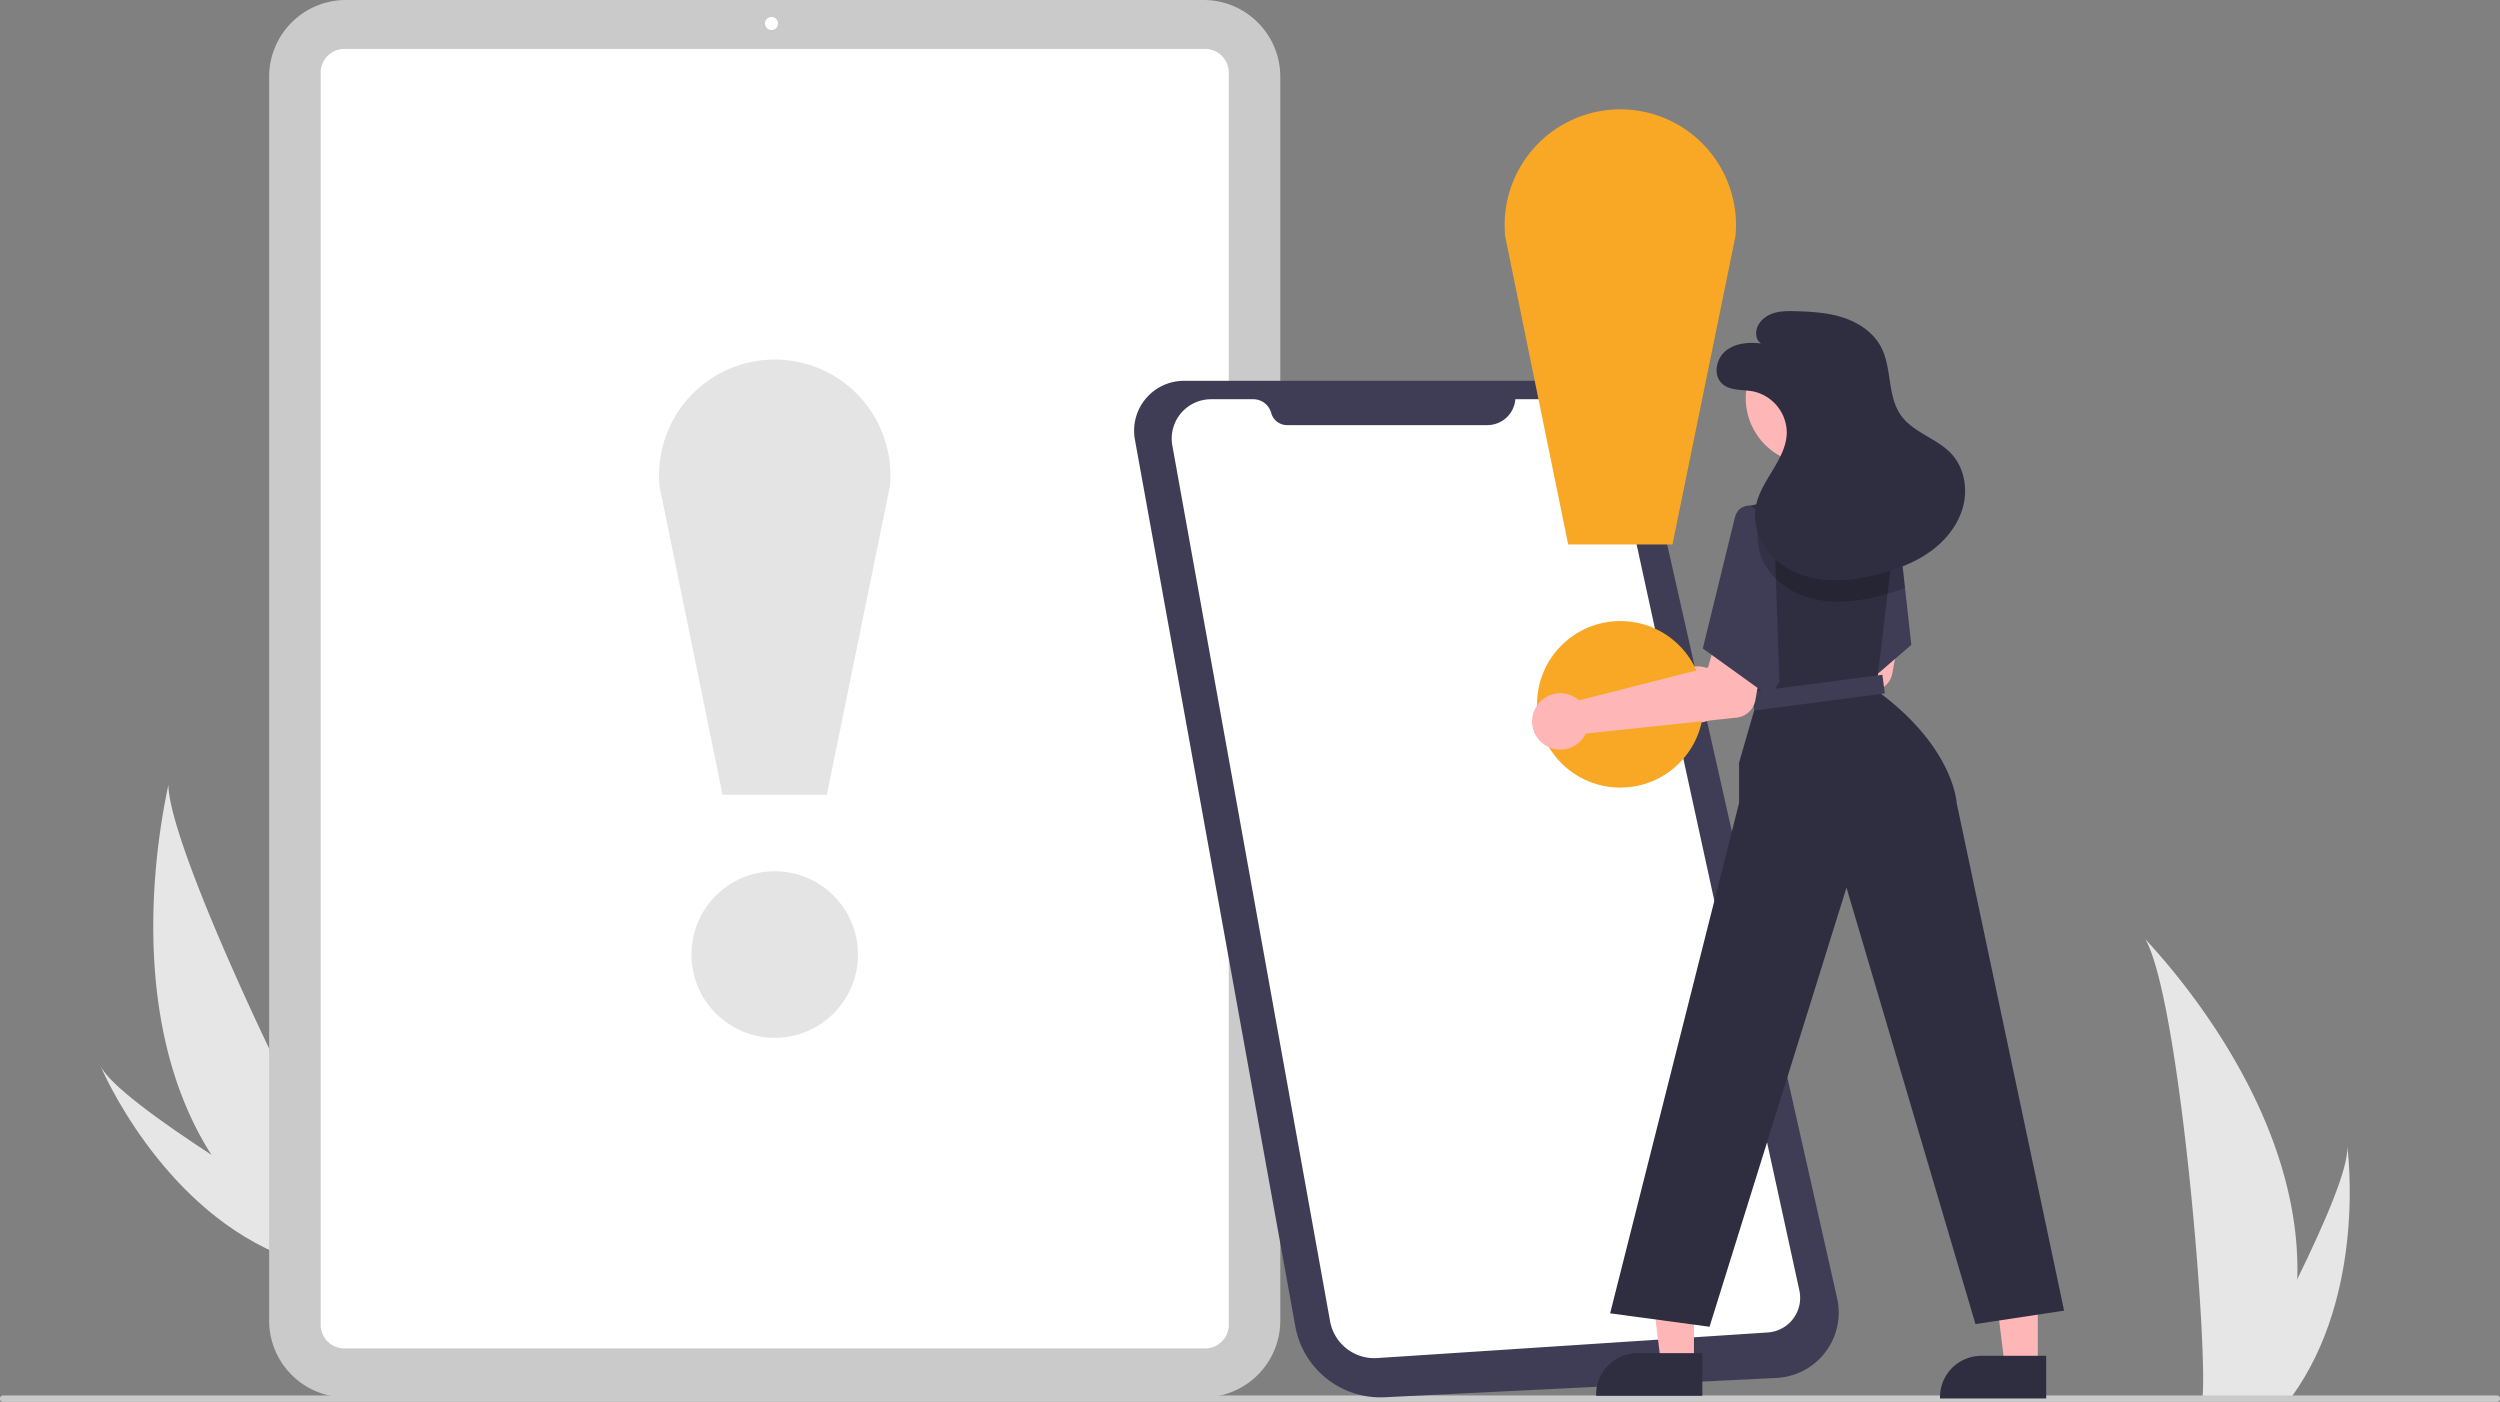 <svg xmlns="http://www.w3.org/2000/svg" id="e036d8c3-b5bc-4d4e-ad12-45724d0dcfd5" data-name="Layer 1" viewBox="0 0 930.675 521.876" class="injected-svg ClassicGrid__ImageFile-sc-td9pmq-4 fNAcXv grid_media" xmlns:xlink="http://www.w3.org/1999/xlink"><rect x="0" y="0" width="930.675" height="521.876" fill="#808080" stroke="none"/><path id="a08a2523-9d19-4e0c-87cb-6ce1a7fd2fc4-239" data-name="Path 133" d="M213.373,618.976a158.393,158.393,0,0,0,28.728,33.862c.254.232.515.454.776.681l23.739-14.105c-.176-.239-.369-.506-.577-.799-12.395-17.256-68.372-132.056-68.714-157.478C197.28,483.241,177.178,562.252,213.373,618.976Z" transform="translate(-134.662 -189.062)" fill="#e6e6e6"></path><path id="a62b1d0a-4504-46a8-81c8-bbc6043ad63f-240" data-name="Path 134" d="M237.52,655.559c.367.165.741.325,1.118.478l17.809-10.582c-.278-.161-.603-.35-.974-.563-6.097-3.561-24.237-14.262-42.098-25.917-19.191-12.526-38.071-26.145-41.347-33.188C172.709,587.409,193.84,636.659,237.52,655.559Z" transform="translate(-134.662 -189.062)" fill="#e6e6e6"></path><path id="fd401fbc-93ba-42a5-a9a4-5a6900171ed6-241" data-name="Path 133" d="M989.863,665.256a158.394,158.394,0,0,1-7.4,43.785c-.1.329-.211.653-.319.982h-27.613c.029-.295.059-.624.088-.982,1.841-21.166-8.677-148.453-21.369-170.483C934.362,540.345,992.004,598.002,989.863,665.256Z" transform="translate(-134.662 -189.062)" fill="#e6e6e6"></path><path id="eaa08601-a63b-4214-86e2-4a8f8e2c7e12-242" data-name="Path 134" d="M987.79,709.041c-.231.329-.471.658-.717.982h-20.716c.157-.28.339-.609.55-.982,3.422-6.176,13.551-24.642,22.953-43.785,10.1-20.572,19.374-41.924,18.593-49.652C1008.695,617.346,1015.687,670.48,987.79,709.041Z" transform="translate(-134.662 -189.062)" fill="#e6e6e6"></path><path d="M582.73,709.255H263.402a28.58,28.58,0,0,1-28.548-28.548V217.61A28.58,28.58,0,0,1,263.402,189.062H582.73a28.58,28.58,0,0,1,28.548,28.548V680.707A28.58,28.58,0,0,1,582.73,709.255Z" transform="translate(-134.662 -189.062)" fill="#cacaca"></path><path d="M583.292,691.041H262.84a8.81,8.81,0,0,1-8.8-8.8V216.076a8.81,8.81,0,0,1,8.8-8.8H583.292a8.81,8.81,0,0,1,8.8,8.8V682.241A8.81,8.81,0,0,1,583.292,691.041Z" transform="translate(-134.662 -189.062)" fill="#fff"></path><circle cx="287.19" cy="8.743" r="2.429" fill="#fff"></circle><path d="M1064.147,710.938H135.853a1.191,1.191,0,1,1,0-2.381h928.294a1.191,1.191,0,1,1,0,2.381Z" transform="translate(-134.662 -189.062)" fill="#cacaca"></path><circle cx="288.401" cy="355.346" r="31" fill="#e4e4e4"></circle><path d="M442.472,484.909H403.655L380.222,370.278a43.059,43.059,0,1,1,85.692-.051Z" transform="translate(-134.662 -189.062)" fill="#e4e4e4"></path><path d="M575.58,330.828H717.454a30.16,30.16,0,0,1,29.421,23.527l71.686,317.968a24.375,24.375,0,0,1-22.579,29.707L650.135,709.216a32.203,32.203,0,0,1-33.273-26.432L576.197,457.977l-7.692-42.523-11.351-62.752a18.569,18.569,0,0,1,18.426-21.874Z" transform="translate(-134.662 -189.062)" fill="#3f3d56"></path><path d="M698.777,337.683h16.561a20.843,20.843,0,0,1,20.364,16.4l68.809,315.374a12.915,12.915,0,0,1-11.773,15.64l-145.376,9.528A16.726,16.726,0,0,1,629.806,680.899l-58.715-325.969a14.65,14.65,0,0,1,14.418-17.247h15.711a6.914,6.914,0,0,1,6.676,5.116h0a6.104,6.104,0,0,0,5.894,4.517h74.584a10.434,10.434,0,0,0,10.403-9.633Z" transform="translate(-134.662 -189.062)" fill="#fff"></path><path d="M772.149,438.776a10.525,10.525,0,0,1,1.316,1.007l48.056-12.251L824.8,415.939l18.143,2.661L839.134,439.688a8,8,0,0,1-7.035,6.534L775.988,452.131a10.497,10.497,0,1,1-3.839-13.355Z" transform="translate(-134.662 -189.062)" fill="#ffb6b6"></path><circle cx="603.192" cy="262.195" r="31" fill="#f9a826"></circle><path d="M757.263,391.757H718.446L695.012,277.126a43.059,43.059,0,1,1,85.692-.051Z" transform="translate(-134.662 -189.062)" fill="#f9a826"></path><polygon points="711.524 240.061 699.144 250.741 681.824 265.671 674.174 226.531 673.374 222.461 672.744 219.231 690.294 188.661 704.924 189.501 705.924 189.561 705.944 189.781 706.174 191.831 709.174 218.811 709.244 219.461 711.524 240.061" fill="#3f3d56"></polygon><polygon points="630.606 507.736 618.346 507.735 612.513 460.447 630.608 460.448 630.606 507.736" fill="#ffb6b6"></polygon><path d="M768.394,708.682l-39.531-.001v-.5A15.387,15.387,0,0,1,744.25,692.794h.001l24.144.001Z" transform="translate(-134.662 -189.062)" fill="#2f2e41"></path><polygon points="758.606 508.736 746.346 508.735 740.513 461.447 758.608 461.448 758.606 508.736" fill="#ffb6b6"></polygon><path d="M896.394,709.682l-39.531-.001v-.5A15.387,15.387,0,0,1,872.25,693.794h.001l24.144.001Z" transform="translate(-134.662 -189.062)" fill="#2f2e41"></path><path d="M903.066,676.973l-33,5-48.01-162.48-50.99,163.48-37-5,48-190v-15l6.5-22.5-.68-6.09-4.73-42.59-2.05-18.47-.133-1.193a4.056,4.056,0,0,1,3.193-4.417h0l15.4-3.24H824.736l14.85,4.09,1.02.28.46.13-.23,1.92-3.48,29.18-.19,1.6-3.36,28.13-.74,6.17c29,21,30,42,30,42Z" transform="translate(-134.662 -189.062)" fill="#2f2e41"></path><circle cx="674.447" cy="148.199" r="24.561" fill="#ffb6b6"></circle><rect x="786.566" y="443.473" width="49" height="7" transform="matrix(0.992, -0.13, 0.13, 0.992, -185.775, -80.115)" fill="#3f3d56"></rect><path d="M721.149,448.776a10.525,10.525,0,0,1,1.316,1.007l48.056-12.251L773.8,425.939l18.143,2.661L788.134,449.688a8,8,0,0,1-7.035,6.534L724.988,462.131a10.497,10.497,0,1,1-3.839-13.355Z" transform="translate(-134.662 -189.062)" fill="#ffb6b6"></path><path d="M795.066,383.973l-8.5-6.5c-2.298-.872-5.447,1.605-6,4l-12,49,25,18,3.5-5.5Z" transform="translate(-134.662 -189.062)" fill="#3f3d56"></path><g opacity="0.2"><path d="M843.837,407.873a67.676,67.676,0,0,1-6.48,2.2c-.7.21-1.42.41-2.13.6a66.019,66.019,0,0,1-14.34,2.32,45.14,45.14,0,0,1-6.26-.17,35.243,35.243,0,0,1-6.59-1.3c-.07-.02-.15-.04-.22-.06a28.906,28.906,0,0,1-11.95-6.79,23.56,23.56,0,0,1-2.11-2.35,21.239,21.239,0,0,1-4.56-16.53,14.153,14.153,0,0,1,.34-1.57,25.107,25.107,0,0,1,1.49-4.1c.27-.62.57-1.23.89-1.83l11.3-3.82h21.52l14.85,4.09,1,.06.02.22.46.13-.23,1.92Z" transform="translate(-134.662 -189.062)"></path></g><path d="M790.289,316.927c-4.593-.563-9.634-.165-13.214,2.767s-4.736,9.028-1.346,12.178c3.001,2.789,7.693,2.133,11.713,2.926a15.854,15.854,0,0,1,12.384,15.157c-.06,10.174-9.824,17.879-11.578,27.901-1.197,6.84,1.688,14.038,6.675,18.87s11.843,7.443,18.751,8.15,13.893-.373,20.606-2.148c6.741-1.782,13.378-4.311,19.034-8.388s10.293-9.826,12.109-16.558.512-14.451-4.168-19.62c-5.359-5.919-14.274-7.954-18.91-14.456-5.196-7.288-3.274-17.666-7.479-25.567-2.808-5.275-8.125-8.873-13.792-10.769s-11.719-2.27-17.692-2.453c-3.14-.096-6.375-.129-9.3,1.016s-5.496,3.753-5.648,6.891S790.289,316.927,790.289,316.927Z" transform="translate(-134.662 -189.062)" fill="#2f2e41"></path></svg>